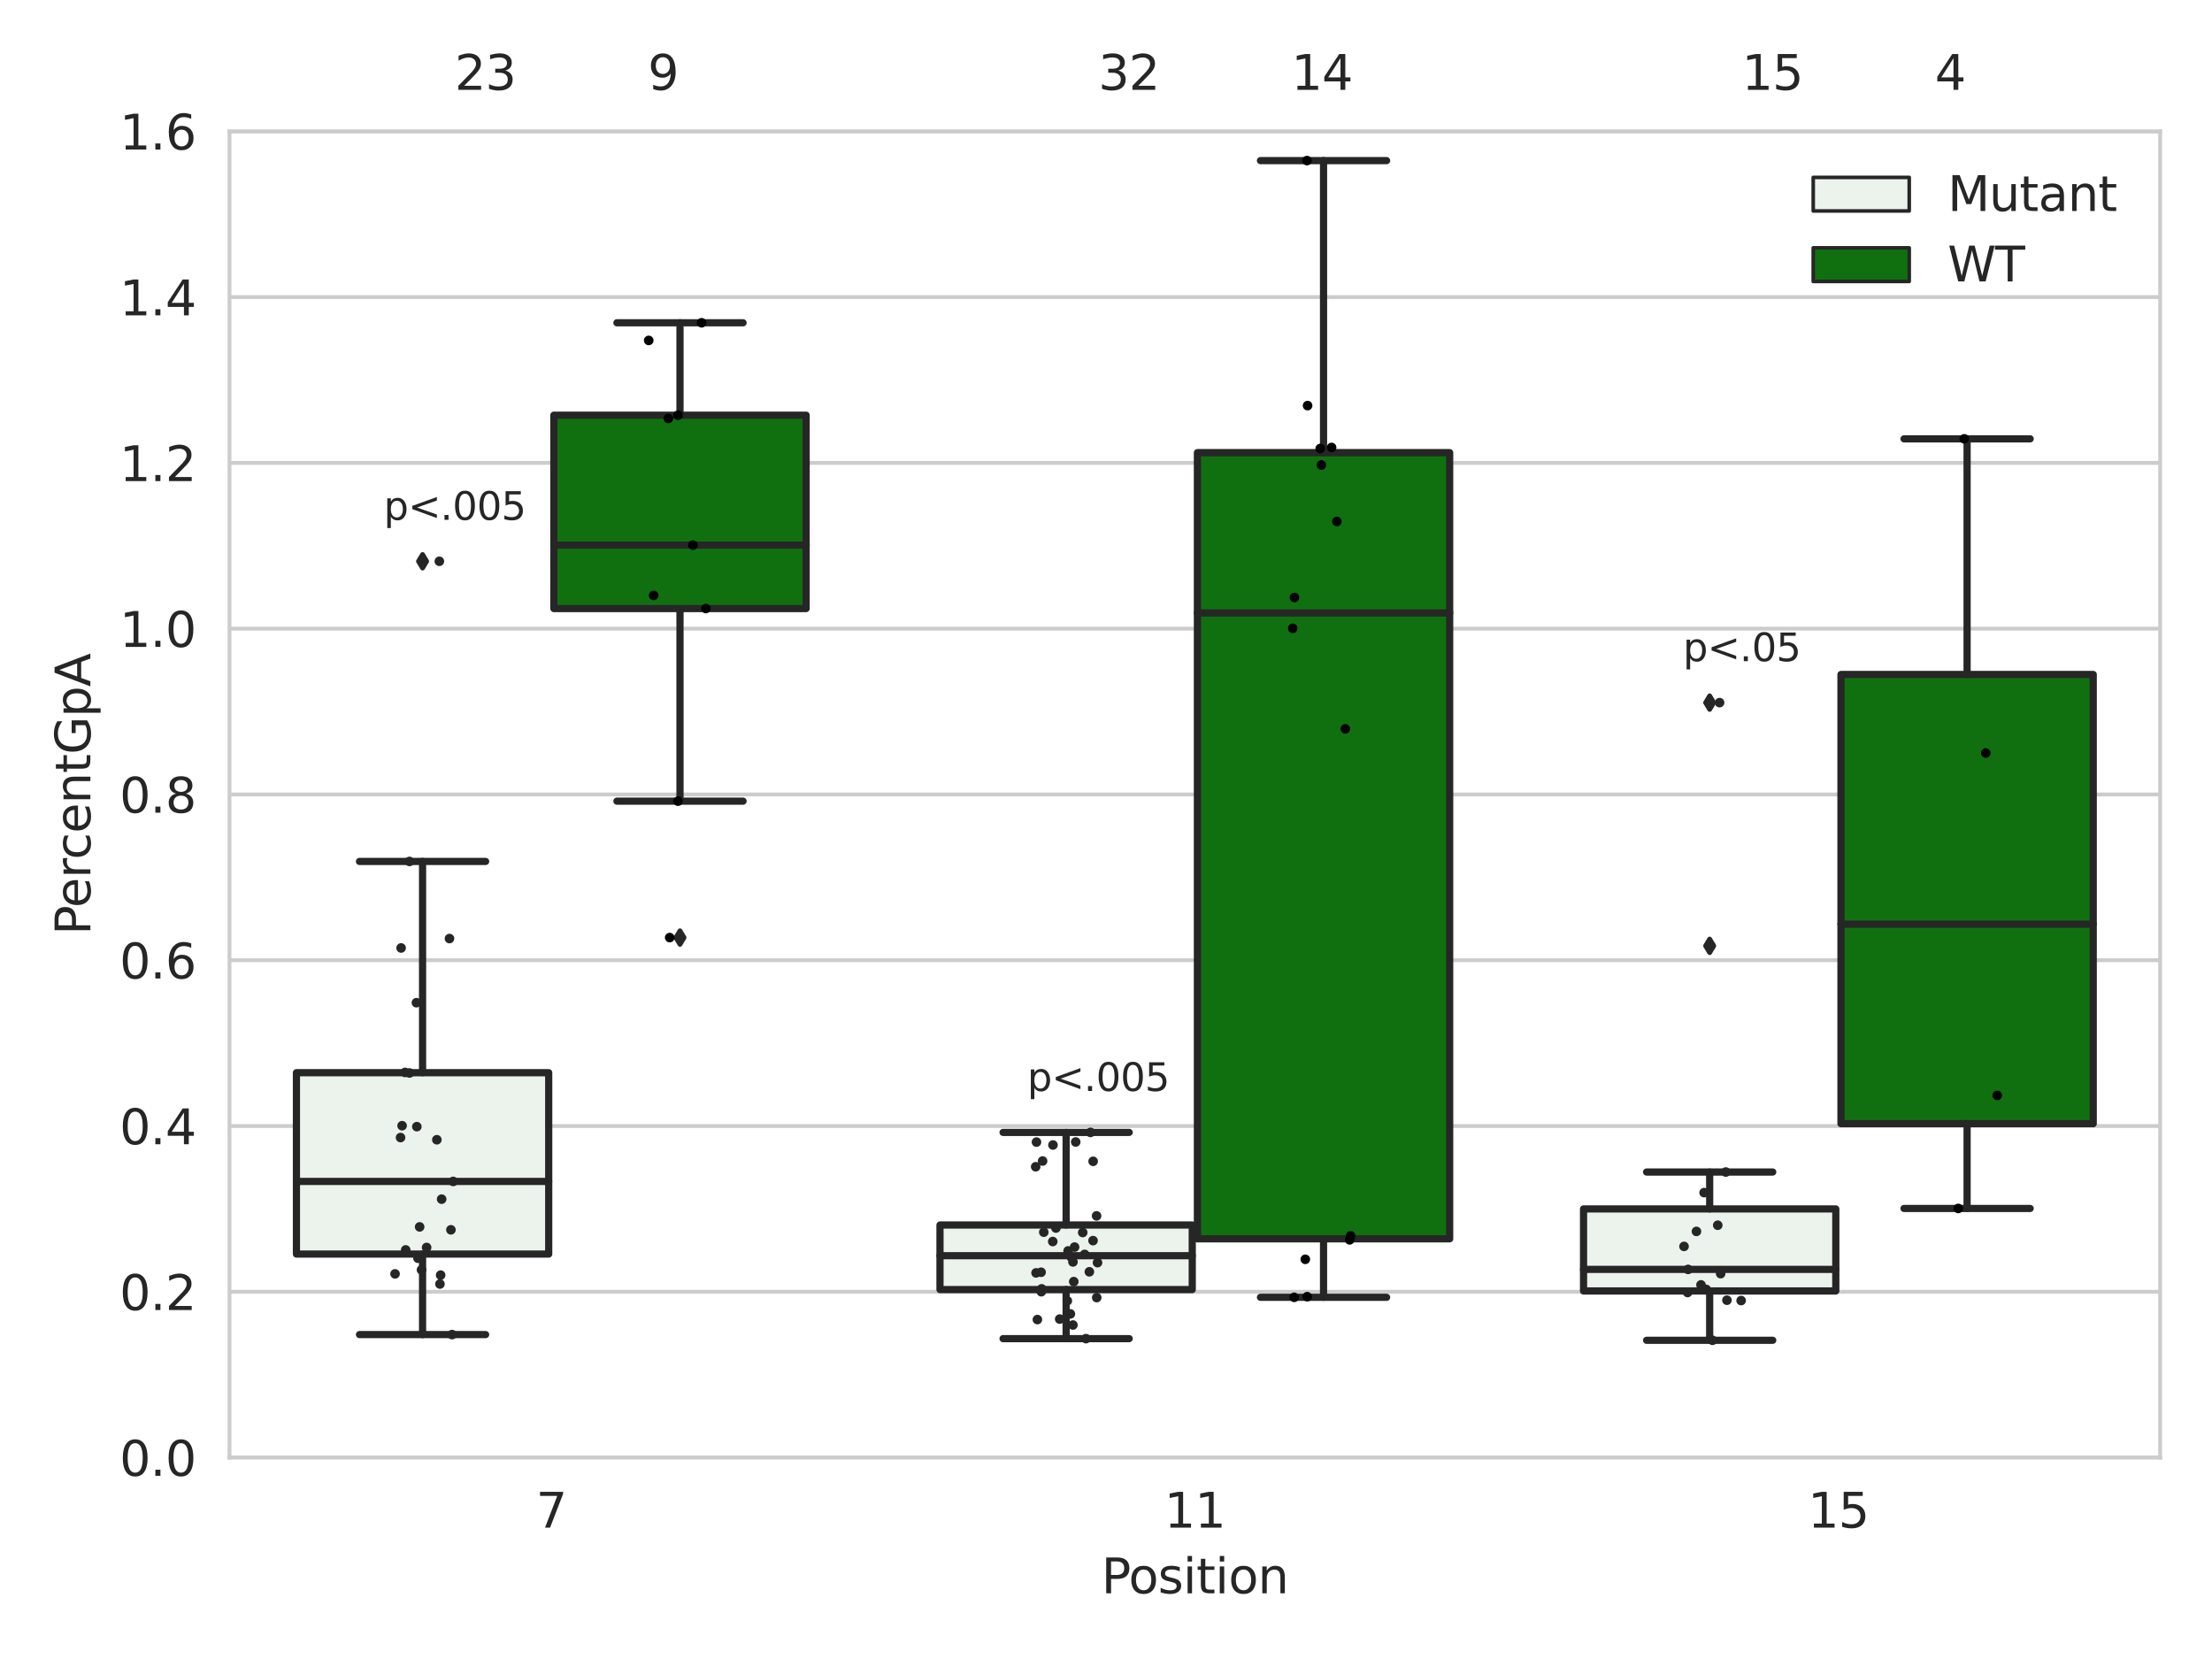 <?xml version="1.0" encoding="utf-8" standalone="no"?>
<!DOCTYPE svg PUBLIC "-//W3C//DTD SVG 1.1//EN"
  "http://www.w3.org/Graphics/SVG/1.1/DTD/svg11.dtd">
<svg xmlns:xlink="http://www.w3.org/1999/xlink" width="460.8pt" height="345.6pt" viewBox="0 0 460.8 345.6" xmlns="http://www.w3.org/2000/svg" version="1.1">
 <defs>
  <style type="text/css">*{stroke-linejoin: round; stroke-linecap: butt}</style>
 </defs>
 <g id="figure_1">
  <g id="patch_1">
   <path d="M 0 345.6 
L 460.8 345.6 
L 460.8 0 
L 0 0 
z
" style="fill: #ffffff"/>
  </g>
  <g id="axes_1">
   <g id="patch_2">
    <path d="M 47.81 303.64 
L 450 303.64 
L 450 27.354 
L 47.81 27.354 
z
" style="fill: #ffffff"/>
   </g>
   <g id="matplotlib.axis_1">
    <g id="xtick_1">
     <g id="text_1">
      <!-- 7 -->
      <g style="fill: #262626" transform="translate(111.66 318.238)scale(0.1 -0.1)">
       <defs>
        <path id="DejaVuSans-37" d="M 525 4666 
L 3525 4666 
L 3525 4397 
L 1831 0 
L 1172 0 
L 2766 4134 
L 525 4134 
L 525 4666 
z
" transform="scale(0.016)"/>
       </defs>
       <use xlink:href="#DejaVuSans-37"/>
      </g>
     </g>
    </g>
    <g id="xtick_2">
     <g id="text_2">
      <!-- 11 -->
      <g style="fill: #262626" transform="translate(242.542 318.238)scale(0.1 -0.1)">
       <defs>
        <path id="DejaVuSans-31" d="M 794 531 
L 1825 531 
L 1825 4091 
L 703 3866 
L 703 4441 
L 1819 4666 
L 2450 4666 
L 2450 531 
L 3481 531 
L 3481 0 
L 794 0 
L 794 531 
z
" transform="scale(0.016)"/>
       </defs>
       <use xlink:href="#DejaVuSans-31"/>
       <use xlink:href="#DejaVuSans-31" x="63.623"/>
      </g>
     </g>
    </g>
    <g id="xtick_3">
     <g id="text_3">
      <!-- 15 -->
      <g style="fill: #262626" transform="translate(376.606 318.238)scale(0.1 -0.1)">
       <defs>
        <path id="DejaVuSans-35" d="M 691 4666 
L 3169 4666 
L 3169 4134 
L 1269 4134 
L 1269 2991 
Q 1406 3038 1543 3061 
Q 1681 3084 1819 3084 
Q 2600 3084 3056 2656 
Q 3513 2228 3513 1497 
Q 3513 744 3044 326 
Q 2575 -91 1722 -91 
Q 1428 -91 1123 -41 
Q 819 9 494 109 
L 494 744 
Q 775 591 1075 516 
Q 1375 441 1709 441 
Q 2250 441 2565 725 
Q 2881 1009 2881 1497 
Q 2881 1984 2565 2268 
Q 2250 2553 1709 2553 
Q 1456 2553 1204 2497 
Q 953 2441 691 2322 
L 691 4666 
z
" transform="scale(0.016)"/>
       </defs>
       <use xlink:href="#DejaVuSans-31"/>
       <use xlink:href="#DejaVuSans-35" x="63.623"/>
      </g>
     </g>
    </g>
    <g id="text_4">
     <!-- Position -->
     <g style="fill: #262626" transform="translate(229.441 331.917)scale(0.1 -0.1)">
      <defs>
       <path id="DejaVuSans-50" d="M 1259 4147 
L 1259 2394 
L 2053 2394 
Q 2494 2394 2734 2622 
Q 2975 2850 2975 3272 
Q 2975 3691 2734 3919 
Q 2494 4147 2053 4147 
L 1259 4147 
z
M 628 4666 
L 2053 4666 
Q 2838 4666 3239 4311 
Q 3641 3956 3641 3272 
Q 3641 2581 3239 2228 
Q 2838 1875 2053 1875 
L 1259 1875 
L 1259 0 
L 628 0 
L 628 4666 
z
" transform="scale(0.016)"/>
       <path id="DejaVuSans-6f" d="M 1959 3097 
Q 1497 3097 1228 2736 
Q 959 2375 959 1747 
Q 959 1119 1226 758 
Q 1494 397 1959 397 
Q 2419 397 2687 759 
Q 2956 1122 2956 1747 
Q 2956 2369 2687 2733 
Q 2419 3097 1959 3097 
z
M 1959 3584 
Q 2709 3584 3137 3096 
Q 3566 2609 3566 1747 
Q 3566 888 3137 398 
Q 2709 -91 1959 -91 
Q 1206 -91 779 398 
Q 353 888 353 1747 
Q 353 2609 779 3096 
Q 1206 3584 1959 3584 
z
" transform="scale(0.016)"/>
       <path id="DejaVuSans-73" d="M 2834 3397 
L 2834 2853 
Q 2591 2978 2328 3040 
Q 2066 3103 1784 3103 
Q 1356 3103 1142 2972 
Q 928 2841 928 2578 
Q 928 2378 1081 2264 
Q 1234 2150 1697 2047 
L 1894 2003 
Q 2506 1872 2764 1633 
Q 3022 1394 3022 966 
Q 3022 478 2636 193 
Q 2250 -91 1575 -91 
Q 1294 -91 989 -36 
Q 684 19 347 128 
L 347 722 
Q 666 556 975 473 
Q 1284 391 1588 391 
Q 1994 391 2212 530 
Q 2431 669 2431 922 
Q 2431 1156 2273 1281 
Q 2116 1406 1581 1522 
L 1381 1569 
Q 847 1681 609 1914 
Q 372 2147 372 2553 
Q 372 3047 722 3315 
Q 1072 3584 1716 3584 
Q 2034 3584 2315 3537 
Q 2597 3491 2834 3397 
z
" transform="scale(0.016)"/>
       <path id="DejaVuSans-69" d="M 603 3500 
L 1178 3500 
L 1178 0 
L 603 0 
L 603 3500 
z
M 603 4863 
L 1178 4863 
L 1178 4134 
L 603 4134 
L 603 4863 
z
" transform="scale(0.016)"/>
       <path id="DejaVuSans-74" d="M 1172 4494 
L 1172 3500 
L 2356 3500 
L 2356 3053 
L 1172 3053 
L 1172 1153 
Q 1172 725 1289 603 
Q 1406 481 1766 481 
L 2356 481 
L 2356 0 
L 1766 0 
Q 1100 0 847 248 
Q 594 497 594 1153 
L 594 3053 
L 172 3053 
L 172 3500 
L 594 3500 
L 594 4494 
L 1172 4494 
z
" transform="scale(0.016)"/>
       <path id="DejaVuSans-6e" d="M 3513 2113 
L 3513 0 
L 2938 0 
L 2938 2094 
Q 2938 2591 2744 2837 
Q 2550 3084 2163 3084 
Q 1697 3084 1428 2787 
Q 1159 2491 1159 1978 
L 1159 0 
L 581 0 
L 581 3500 
L 1159 3500 
L 1159 2956 
Q 1366 3272 1645 3428 
Q 1925 3584 2291 3584 
Q 2894 3584 3203 3211 
Q 3513 2838 3513 2113 
z
" transform="scale(0.016)"/>
      </defs>
      <use xlink:href="#DejaVuSans-50"/>
      <use xlink:href="#DejaVuSans-6f" x="56.678"/>
      <use xlink:href="#DejaVuSans-73" x="117.859"/>
      <use xlink:href="#DejaVuSans-69" x="169.959"/>
      <use xlink:href="#DejaVuSans-74" x="197.742"/>
      <use xlink:href="#DejaVuSans-69" x="236.951"/>
      <use xlink:href="#DejaVuSans-6f" x="264.734"/>
      <use xlink:href="#DejaVuSans-6e" x="325.916"/>
     </g>
    </g>
   </g>
   <g id="matplotlib.axis_2">
    <g id="ytick_1">
     <g id="line2d_1">
      <path d="M 47.81 303.64 
L 450 303.64 
" clip-path="url(#p45401f8244)" style="fill: none; stroke: #cccccc; stroke-width: 0.8; stroke-linecap: round"/>
     </g>
     <g id="text_5">
      <!-- 0.0 -->
      <g style="fill: #262626" transform="translate(24.907 307.439)scale(0.1 -0.1)">
       <defs>
        <path id="DejaVuSans-30" d="M 2034 4250 
Q 1547 4250 1301 3770 
Q 1056 3291 1056 2328 
Q 1056 1369 1301 889 
Q 1547 409 2034 409 
Q 2525 409 2770 889 
Q 3016 1369 3016 2328 
Q 3016 3291 2770 3770 
Q 2525 4250 2034 4250 
z
M 2034 4750 
Q 2819 4750 3233 4129 
Q 3647 3509 3647 2328 
Q 3647 1150 3233 529 
Q 2819 -91 2034 -91 
Q 1250 -91 836 529 
Q 422 1150 422 2328 
Q 422 3509 836 4129 
Q 1250 4750 2034 4750 
z
" transform="scale(0.016)"/>
        <path id="DejaVuSans-2e" d="M 684 794 
L 1344 794 
L 1344 0 
L 684 0 
L 684 794 
z
" transform="scale(0.016)"/>
       </defs>
       <use xlink:href="#DejaVuSans-30"/>
       <use xlink:href="#DejaVuSans-2e" x="63.623"/>
       <use xlink:href="#DejaVuSans-30" x="95.41"/>
      </g>
     </g>
    </g>
    <g id="ytick_2">
     <g id="line2d_2">
      <path d="M 47.81 269.104 
L 450 269.104 
" clip-path="url(#p45401f8244)" style="fill: none; stroke: #cccccc; stroke-width: 0.8; stroke-linecap: round"/>
     </g>
     <g id="text_6">
      <!-- 0.2 -->
      <g style="fill: #262626" transform="translate(24.907 272.903)scale(0.1 -0.1)">
       <defs>
        <path id="DejaVuSans-32" d="M 1228 531 
L 3431 531 
L 3431 0 
L 469 0 
L 469 531 
Q 828 903 1448 1529 
Q 2069 2156 2228 2338 
Q 2531 2678 2651 2914 
Q 2772 3150 2772 3378 
Q 2772 3750 2511 3984 
Q 2250 4219 1831 4219 
Q 1534 4219 1204 4116 
Q 875 4013 500 3803 
L 500 4441 
Q 881 4594 1212 4672 
Q 1544 4750 1819 4750 
Q 2544 4750 2975 4387 
Q 3406 4025 3406 3419 
Q 3406 3131 3298 2873 
Q 3191 2616 2906 2266 
Q 2828 2175 2409 1742 
Q 1991 1309 1228 531 
z
" transform="scale(0.016)"/>
       </defs>
       <use xlink:href="#DejaVuSans-30"/>
       <use xlink:href="#DejaVuSans-2e" x="63.623"/>
       <use xlink:href="#DejaVuSans-32" x="95.41"/>
      </g>
     </g>
    </g>
    <g id="ytick_3">
     <g id="line2d_3">
      <path d="M 47.81 234.568 
L 450 234.568 
" clip-path="url(#p45401f8244)" style="fill: none; stroke: #cccccc; stroke-width: 0.8; stroke-linecap: round"/>
     </g>
     <g id="text_7">
      <!-- 0.4 -->
      <g style="fill: #262626" transform="translate(24.907 238.368)scale(0.1 -0.1)">
       <defs>
        <path id="DejaVuSans-34" d="M 2419 4116 
L 825 1625 
L 2419 1625 
L 2419 4116 
z
M 2253 4666 
L 3047 4666 
L 3047 1625 
L 3713 1625 
L 3713 1100 
L 3047 1100 
L 3047 0 
L 2419 0 
L 2419 1100 
L 313 1100 
L 313 1709 
L 2253 4666 
z
" transform="scale(0.016)"/>
       </defs>
       <use xlink:href="#DejaVuSans-30"/>
       <use xlink:href="#DejaVuSans-2e" x="63.623"/>
       <use xlink:href="#DejaVuSans-34" x="95.41"/>
      </g>
     </g>
    </g>
    <g id="ytick_4">
     <g id="line2d_4">
      <path d="M 47.81 200.033 
L 450 200.033 
" clip-path="url(#p45401f8244)" style="fill: none; stroke: #cccccc; stroke-width: 0.8; stroke-linecap: round"/>
     </g>
     <g id="text_8">
      <!-- 0.6 -->
      <g style="fill: #262626" transform="translate(24.907 203.832)scale(0.1 -0.1)">
       <defs>
        <path id="DejaVuSans-36" d="M 2113 2584 
Q 1688 2584 1439 2293 
Q 1191 2003 1191 1497 
Q 1191 994 1439 701 
Q 1688 409 2113 409 
Q 2538 409 2786 701 
Q 3034 994 3034 1497 
Q 3034 2003 2786 2293 
Q 2538 2584 2113 2584 
z
M 3366 4563 
L 3366 3988 
Q 3128 4100 2886 4159 
Q 2644 4219 2406 4219 
Q 1781 4219 1451 3797 
Q 1122 3375 1075 2522 
Q 1259 2794 1537 2939 
Q 1816 3084 2150 3084 
Q 2853 3084 3261 2657 
Q 3669 2231 3669 1497 
Q 3669 778 3244 343 
Q 2819 -91 2113 -91 
Q 1303 -91 875 529 
Q 447 1150 447 2328 
Q 447 3434 972 4092 
Q 1497 4750 2381 4750 
Q 2619 4750 2861 4703 
Q 3103 4656 3366 4563 
z
" transform="scale(0.016)"/>
       </defs>
       <use xlink:href="#DejaVuSans-30"/>
       <use xlink:href="#DejaVuSans-2e" x="63.623"/>
       <use xlink:href="#DejaVuSans-36" x="95.41"/>
      </g>
     </g>
    </g>
    <g id="ytick_5">
     <g id="line2d_5">
      <path d="M 47.81 165.497 
L 450 165.497 
" clip-path="url(#p45401f8244)" style="fill: none; stroke: #cccccc; stroke-width: 0.8; stroke-linecap: round"/>
     </g>
     <g id="text_9">
      <!-- 0.8 -->
      <g style="fill: #262626" transform="translate(24.907 169.296)scale(0.1 -0.1)">
       <defs>
        <path id="DejaVuSans-38" d="M 2034 2216 
Q 1584 2216 1326 1975 
Q 1069 1734 1069 1313 
Q 1069 891 1326 650 
Q 1584 409 2034 409 
Q 2484 409 2743 651 
Q 3003 894 3003 1313 
Q 3003 1734 2745 1975 
Q 2488 2216 2034 2216 
z
M 1403 2484 
Q 997 2584 770 2862 
Q 544 3141 544 3541 
Q 544 4100 942 4425 
Q 1341 4750 2034 4750 
Q 2731 4750 3128 4425 
Q 3525 4100 3525 3541 
Q 3525 3141 3298 2862 
Q 3072 2584 2669 2484 
Q 3125 2378 3379 2068 
Q 3634 1759 3634 1313 
Q 3634 634 3220 271 
Q 2806 -91 2034 -91 
Q 1263 -91 848 271 
Q 434 634 434 1313 
Q 434 1759 690 2068 
Q 947 2378 1403 2484 
z
M 1172 3481 
Q 1172 3119 1398 2916 
Q 1625 2713 2034 2713 
Q 2441 2713 2670 2916 
Q 2900 3119 2900 3481 
Q 2900 3844 2670 4047 
Q 2441 4250 2034 4250 
Q 1625 4250 1398 4047 
Q 1172 3844 1172 3481 
z
" transform="scale(0.016)"/>
       </defs>
       <use xlink:href="#DejaVuSans-30"/>
       <use xlink:href="#DejaVuSans-2e" x="63.623"/>
       <use xlink:href="#DejaVuSans-38" x="95.41"/>
      </g>
     </g>
    </g>
    <g id="ytick_6">
     <g id="line2d_6">
      <path d="M 47.81 130.961 
L 450 130.961 
" clip-path="url(#p45401f8244)" style="fill: none; stroke: #cccccc; stroke-width: 0.8; stroke-linecap: round"/>
     </g>
     <g id="text_10">
      <!-- 1.0 -->
      <g style="fill: #262626" transform="translate(24.907 134.76)scale(0.1 -0.1)">
       <use xlink:href="#DejaVuSans-31"/>
       <use xlink:href="#DejaVuSans-2e" x="63.623"/>
       <use xlink:href="#DejaVuSans-30" x="95.41"/>
      </g>
     </g>
    </g>
    <g id="ytick_7">
     <g id="line2d_7">
      <path d="M 47.81 96.425 
L 450 96.425 
" clip-path="url(#p45401f8244)" style="fill: none; stroke: #cccccc; stroke-width: 0.8; stroke-linecap: round"/>
     </g>
     <g id="text_11">
      <!-- 1.2 -->
      <g style="fill: #262626" transform="translate(24.907 100.225)scale(0.1 -0.1)">
       <use xlink:href="#DejaVuSans-31"/>
       <use xlink:href="#DejaVuSans-2e" x="63.623"/>
       <use xlink:href="#DejaVuSans-32" x="95.41"/>
      </g>
     </g>
    </g>
    <g id="ytick_8">
     <g id="line2d_8">
      <path d="M 47.81 61.89 
L 450 61.89 
" clip-path="url(#p45401f8244)" style="fill: none; stroke: #cccccc; stroke-width: 0.8; stroke-linecap: round"/>
     </g>
     <g id="text_12">
      <!-- 1.4 -->
      <g style="fill: #262626" transform="translate(24.907 65.689)scale(0.1 -0.1)">
       <use xlink:href="#DejaVuSans-31"/>
       <use xlink:href="#DejaVuSans-2e" x="63.623"/>
       <use xlink:href="#DejaVuSans-34" x="95.41"/>
      </g>
     </g>
    </g>
    <g id="ytick_9">
     <g id="line2d_9">
      <path d="M 47.81 27.354 
L 450 27.354 
" clip-path="url(#p45401f8244)" style="fill: none; stroke: #cccccc; stroke-width: 0.8; stroke-linecap: round"/>
     </g>
     <g id="text_13">
      <!-- 1.6 -->
      <g style="fill: #262626" transform="translate(24.907 31.153)scale(0.1 -0.1)">
       <use xlink:href="#DejaVuSans-31"/>
       <use xlink:href="#DejaVuSans-2e" x="63.623"/>
       <use xlink:href="#DejaVuSans-36" x="95.41"/>
      </g>
     </g>
    </g>
    <g id="text_14">
     <!-- PercentGpA -->
     <g style="fill: #262626" transform="translate(18.827 194.774)rotate(-90)scale(0.1 -0.1)">
      <defs>
       <path id="DejaVuSans-65" d="M 3597 1894 
L 3597 1613 
L 953 1613 
Q 991 1019 1311 708 
Q 1631 397 2203 397 
Q 2534 397 2845 478 
Q 3156 559 3463 722 
L 3463 178 
Q 3153 47 2828 -22 
Q 2503 -91 2169 -91 
Q 1331 -91 842 396 
Q 353 884 353 1716 
Q 353 2575 817 3079 
Q 1281 3584 2069 3584 
Q 2775 3584 3186 3129 
Q 3597 2675 3597 1894 
z
M 3022 2063 
Q 3016 2534 2758 2815 
Q 2500 3097 2075 3097 
Q 1594 3097 1305 2825 
Q 1016 2553 972 2059 
L 3022 2063 
z
" transform="scale(0.016)"/>
       <path id="DejaVuSans-72" d="M 2631 2963 
Q 2534 3019 2420 3045 
Q 2306 3072 2169 3072 
Q 1681 3072 1420 2755 
Q 1159 2438 1159 1844 
L 1159 0 
L 581 0 
L 581 3500 
L 1159 3500 
L 1159 2956 
Q 1341 3275 1631 3429 
Q 1922 3584 2338 3584 
Q 2397 3584 2469 3576 
Q 2541 3569 2628 3553 
L 2631 2963 
z
" transform="scale(0.016)"/>
       <path id="DejaVuSans-63" d="M 3122 3366 
L 3122 2828 
Q 2878 2963 2633 3030 
Q 2388 3097 2138 3097 
Q 1578 3097 1268 2742 
Q 959 2388 959 1747 
Q 959 1106 1268 751 
Q 1578 397 2138 397 
Q 2388 397 2633 464 
Q 2878 531 3122 666 
L 3122 134 
Q 2881 22 2623 -34 
Q 2366 -91 2075 -91 
Q 1284 -91 818 406 
Q 353 903 353 1747 
Q 353 2603 823 3093 
Q 1294 3584 2113 3584 
Q 2378 3584 2631 3529 
Q 2884 3475 3122 3366 
z
" transform="scale(0.016)"/>
       <path id="DejaVuSans-47" d="M 3809 666 
L 3809 1919 
L 2778 1919 
L 2778 2438 
L 4434 2438 
L 4434 434 
Q 4069 175 3628 42 
Q 3188 -91 2688 -91 
Q 1594 -91 976 548 
Q 359 1188 359 2328 
Q 359 3472 976 4111 
Q 1594 4750 2688 4750 
Q 3144 4750 3555 4637 
Q 3966 4525 4313 4306 
L 4313 3634 
Q 3963 3931 3569 4081 
Q 3175 4231 2741 4231 
Q 1884 4231 1454 3753 
Q 1025 3275 1025 2328 
Q 1025 1384 1454 906 
Q 1884 428 2741 428 
Q 3075 428 3337 486 
Q 3600 544 3809 666 
z
" transform="scale(0.016)"/>
       <path id="DejaVuSans-70" d="M 1159 525 
L 1159 -1331 
L 581 -1331 
L 581 3500 
L 1159 3500 
L 1159 2969 
Q 1341 3281 1617 3432 
Q 1894 3584 2278 3584 
Q 2916 3584 3314 3078 
Q 3713 2572 3713 1747 
Q 3713 922 3314 415 
Q 2916 -91 2278 -91 
Q 1894 -91 1617 61 
Q 1341 213 1159 525 
z
M 3116 1747 
Q 3116 2381 2855 2742 
Q 2594 3103 2138 3103 
Q 1681 3103 1420 2742 
Q 1159 2381 1159 1747 
Q 1159 1113 1420 752 
Q 1681 391 2138 391 
Q 2594 391 2855 752 
Q 3116 1113 3116 1747 
z
" transform="scale(0.016)"/>
       <path id="DejaVuSans-41" d="M 2188 4044 
L 1331 1722 
L 3047 1722 
L 2188 4044 
z
M 1831 4666 
L 2547 4666 
L 4325 0 
L 3669 0 
L 3244 1197 
L 1141 1197 
L 716 0 
L 50 0 
L 1831 4666 
z
" transform="scale(0.016)"/>
      </defs>
      <use xlink:href="#DejaVuSans-50"/>
      <use xlink:href="#DejaVuSans-65" x="56.678"/>
      <use xlink:href="#DejaVuSans-72" x="118.201"/>
      <use xlink:href="#DejaVuSans-63" x="157.064"/>
      <use xlink:href="#DejaVuSans-65" x="212.045"/>
      <use xlink:href="#DejaVuSans-6e" x="273.568"/>
      <use xlink:href="#DejaVuSans-74" x="336.947"/>
      <use xlink:href="#DejaVuSans-47" x="376.156"/>
      <use xlink:href="#DejaVuSans-70" x="453.646"/>
      <use xlink:href="#DejaVuSans-41" x="517.123"/>
     </g>
    </g>
   </g>
   <g id="patch_3">
    <path d="M 61.753 261.244 
L 114.305 261.244 
L 114.305 223.463 
L 61.753 223.463 
L 61.753 261.244 
z
" clip-path="url(#p45401f8244)" style="fill: #ecf2ec; stroke: #262626; stroke-width: 1.5; stroke-linejoin: miter"/>
   </g>
   <g id="patch_4">
    <path d="M 115.378 126.771 
L 167.931 126.771 
L 167.931 86.495 
L 115.378 86.495 
L 115.378 126.771 
z
" clip-path="url(#p45401f8244)" style="fill: #107010; stroke: #262626; stroke-width: 1.5; stroke-linejoin: miter"/>
   </g>
   <g id="patch_5">
    <path d="M 195.816 268.64 
L 248.369 268.64 
L 248.369 255.191 
L 195.816 255.191 
L 195.816 268.64 
z
" clip-path="url(#p45401f8244)" style="fill: #ecf2ec; stroke: #262626; stroke-width: 1.5; stroke-linejoin: miter"/>
   </g>
   <g id="patch_6">
    <path d="M 249.441 258.074 
L 301.994 258.074 
L 301.994 94.292 
L 249.441 94.292 
L 249.441 258.074 
z
" clip-path="url(#p45401f8244)" style="fill: #107010; stroke: #262626; stroke-width: 1.5; stroke-linejoin: miter"/>
   </g>
   <g id="patch_7">
    <path d="M 329.879 268.929 
L 382.432 268.929 
L 382.432 251.841 
L 329.879 251.841 
L 329.879 268.929 
z
" clip-path="url(#p45401f8244)" style="fill: #ecf2ec; stroke: #262626; stroke-width: 1.5; stroke-linejoin: miter"/>
   </g>
   <g id="patch_8">
    <path d="M 383.505 234.078 
L 436.057 234.078 
L 436.057 140.505 
L 383.505 140.505 
L 383.505 234.078 
z
" clip-path="url(#p45401f8244)" style="fill: #107010; stroke: #262626; stroke-width: 1.5; stroke-linejoin: miter"/>
   </g>
   <g id="patch_9">
    <path d="M 114.842 303.64 
L 114.842 303.64 
L 114.842 303.64 
L 114.842 303.64 
z
" clip-path="url(#p45401f8244)" style="fill: #ecf2ec; stroke: #262626; stroke-width: 0.75; stroke-linejoin: miter"/>
   </g>
   <g id="patch_10">
    <path d="M 114.842 303.64 
L 114.842 303.64 
L 114.842 303.64 
L 114.842 303.64 
z
" clip-path="url(#p45401f8244)" style="fill: #107010; stroke: #262626; stroke-width: 0.75; stroke-linejoin: miter"/>
   </g>
   <g id="PathCollection_1"/>
   <g id="PathCollection_2"/>
   <g id="line2d_10">
    <path d="M 88.029 261.244 
L 88.029 278.019 
" clip-path="url(#p45401f8244)" style="fill: none; stroke: #262626; stroke-width: 1.5; stroke-linecap: round"/>
   </g>
   <g id="line2d_11">
    <path d="M 88.029 223.463 
L 88.029 179.454 
" clip-path="url(#p45401f8244)" style="fill: none; stroke: #262626; stroke-width: 1.5; stroke-linecap: round"/>
   </g>
   <g id="line2d_12">
    <path d="M 74.891 278.019 
L 101.167 278.019 
" clip-path="url(#p45401f8244)" style="fill: none; stroke: #262626; stroke-width: 1.5; stroke-linecap: round"/>
   </g>
   <g id="line2d_13">
    <path d="M 74.891 179.454 
L 101.167 179.454 
" clip-path="url(#p45401f8244)" style="fill: none; stroke: #262626; stroke-width: 1.5; stroke-linecap: round"/>
   </g>
   <g id="line2d_14">
    <defs>
     <path id="md9be7ff794" d="M -0 1.414 
L 0.849 0 
L 0 -1.414 
L -0.849 -0 
z
" style="stroke: #262626; stroke-linejoin: miter"/>
    </defs>
    <g clip-path="url(#p45401f8244)">
     <use xlink:href="#md9be7ff794" x="88.029" y="116.926" style="fill: #262626; stroke: #262626; stroke-linejoin: miter"/>
    </g>
   </g>
   <g id="line2d_15">
    <path d="M 141.654 126.771 
L 141.654 166.895 
" clip-path="url(#p45401f8244)" style="fill: none; stroke: #262626; stroke-width: 1.5; stroke-linecap: round"/>
   </g>
   <g id="line2d_16">
    <path d="M 141.654 86.495 
L 141.654 67.24 
" clip-path="url(#p45401f8244)" style="fill: none; stroke: #262626; stroke-width: 1.5; stroke-linecap: round"/>
   </g>
   <g id="line2d_17">
    <path d="M 128.516 166.895 
L 154.793 166.895 
" clip-path="url(#p45401f8244)" style="fill: none; stroke: #262626; stroke-width: 1.5; stroke-linecap: round"/>
   </g>
   <g id="line2d_18">
    <path d="M 128.516 67.24 
L 154.793 67.24 
" clip-path="url(#p45401f8244)" style="fill: none; stroke: #262626; stroke-width: 1.5; stroke-linecap: round"/>
   </g>
   <g id="line2d_19">
    <g clip-path="url(#p45401f8244)">
     <use xlink:href="#md9be7ff794" x="141.654" y="195.316" style="fill: #262626; stroke: #262626; stroke-linejoin: miter"/>
    </g>
   </g>
   <g id="line2d_20">
    <path d="M 222.092 268.64 
L 222.092 278.864 
" clip-path="url(#p45401f8244)" style="fill: none; stroke: #262626; stroke-width: 1.5; stroke-linecap: round"/>
   </g>
   <g id="line2d_21">
    <path d="M 222.092 255.191 
L 222.092 235.901 
" clip-path="url(#p45401f8244)" style="fill: none; stroke: #262626; stroke-width: 1.5; stroke-linecap: round"/>
   </g>
   <g id="line2d_22">
    <path d="M 208.954 278.864 
L 235.231 278.864 
" clip-path="url(#p45401f8244)" style="fill: none; stroke: #262626; stroke-width: 1.5; stroke-linecap: round"/>
   </g>
   <g id="line2d_23">
    <path d="M 208.954 235.901 
L 235.231 235.901 
" clip-path="url(#p45401f8244)" style="fill: none; stroke: #262626; stroke-width: 1.5; stroke-linecap: round"/>
   </g>
   <g id="line2d_24"/>
   <g id="line2d_25">
    <path d="M 275.718 258.074 
L 275.718 270.254 
" clip-path="url(#p45401f8244)" style="fill: none; stroke: #262626; stroke-width: 1.5; stroke-linecap: round"/>
   </g>
   <g id="line2d_26">
    <path d="M 275.718 94.292 
L 275.718 33.455 
" clip-path="url(#p45401f8244)" style="fill: none; stroke: #262626; stroke-width: 1.5; stroke-linecap: round"/>
   </g>
   <g id="line2d_27">
    <path d="M 262.579 270.254 
L 288.856 270.254 
" clip-path="url(#p45401f8244)" style="fill: none; stroke: #262626; stroke-width: 1.5; stroke-linecap: round"/>
   </g>
   <g id="line2d_28">
    <path d="M 262.579 33.455 
L 288.856 33.455 
" clip-path="url(#p45401f8244)" style="fill: none; stroke: #262626; stroke-width: 1.5; stroke-linecap: round"/>
   </g>
   <g id="line2d_29"/>
   <g id="line2d_30">
    <path d="M 356.156 268.929 
L 356.156 279.208 
" clip-path="url(#p45401f8244)" style="fill: none; stroke: #262626; stroke-width: 1.5; stroke-linecap: round"/>
   </g>
   <g id="line2d_31">
    <path d="M 356.156 251.841 
L 356.156 244.156 
" clip-path="url(#p45401f8244)" style="fill: none; stroke: #262626; stroke-width: 1.5; stroke-linecap: round"/>
   </g>
   <g id="line2d_32">
    <path d="M 343.017 279.208 
L 369.294 279.208 
" clip-path="url(#p45401f8244)" style="fill: none; stroke: #262626; stroke-width: 1.5; stroke-linecap: round"/>
   </g>
   <g id="line2d_33">
    <path d="M 343.017 244.156 
L 369.294 244.156 
" clip-path="url(#p45401f8244)" style="fill: none; stroke: #262626; stroke-width: 1.5; stroke-linecap: round"/>
   </g>
   <g id="line2d_34">
    <g clip-path="url(#p45401f8244)">
     <use xlink:href="#md9be7ff794" x="356.156" y="197.038" style="fill: #262626; stroke: #262626; stroke-linejoin: miter"/>
     <use xlink:href="#md9be7ff794" x="356.156" y="146.371" style="fill: #262626; stroke: #262626; stroke-linejoin: miter"/>
    </g>
   </g>
   <g id="line2d_35">
    <path d="M 409.781 234.078 
L 409.781 251.744 
" clip-path="url(#p45401f8244)" style="fill: none; stroke: #262626; stroke-width: 1.5; stroke-linecap: round"/>
   </g>
   <g id="line2d_36">
    <path d="M 409.781 140.505 
L 409.781 91.42 
" clip-path="url(#p45401f8244)" style="fill: none; stroke: #262626; stroke-width: 1.5; stroke-linecap: round"/>
   </g>
   <g id="line2d_37">
    <path d="M 396.643 251.744 
L 422.919 251.744 
" clip-path="url(#p45401f8244)" style="fill: none; stroke: #262626; stroke-width: 1.5; stroke-linecap: round"/>
   </g>
   <g id="line2d_38">
    <path d="M 396.643 91.42 
L 422.919 91.42 
" clip-path="url(#p45401f8244)" style="fill: none; stroke: #262626; stroke-width: 1.5; stroke-linecap: round"/>
   </g>
   <g id="line2d_39"/>
   <g id="line2d_40">
    <path d="M 61.753 246.113 
L 114.305 246.113 
" clip-path="url(#p45401f8244)" style="fill: none; stroke: #262626; stroke-width: 1.5; stroke-linecap: round"/>
   </g>
   <g id="line2d_41">
    <path d="M 115.378 113.559 
L 167.931 113.559 
" clip-path="url(#p45401f8244)" style="fill: none; stroke: #262626; stroke-width: 1.5; stroke-linecap: round"/>
   </g>
   <g id="line2d_42">
    <path d="M 195.816 261.589 
L 248.369 261.589 
" clip-path="url(#p45401f8244)" style="fill: none; stroke: #262626; stroke-width: 1.5; stroke-linecap: round"/>
   </g>
   <g id="line2d_43">
    <path d="M 249.441 127.683 
L 301.994 127.683 
" clip-path="url(#p45401f8244)" style="fill: none; stroke: #262626; stroke-width: 1.5; stroke-linecap: round"/>
   </g>
   <g id="line2d_44">
    <path d="M 329.879 264.441 
L 382.432 264.441 
" clip-path="url(#p45401f8244)" style="fill: none; stroke: #262626; stroke-width: 1.5; stroke-linecap: round"/>
   </g>
   <g id="line2d_45">
    <path d="M 383.505 192.528 
L 436.057 192.528 
" clip-path="url(#p45401f8244)" style="fill: none; stroke: #262626; stroke-width: 1.5; stroke-linecap: round"/>
   </g>
   <g id="patch_11">
    <path d="M 47.81 303.64 
L 47.81 27.354 
" style="fill: none; stroke: #cccccc; stroke-width: 0.8; stroke-linejoin: miter; stroke-linecap: square"/>
   </g>
   <g id="patch_12">
    <path d="M 450 303.64 
L 450 27.354 
" style="fill: none; stroke: #cccccc; stroke-width: 0.8; stroke-linejoin: miter; stroke-linecap: square"/>
   </g>
   <g id="patch_13">
    <path d="M 47.81 303.64 
L 450 303.64 
" style="fill: none; stroke: #cccccc; stroke-width: 0.8; stroke-linejoin: miter; stroke-linecap: square"/>
   </g>
   <g id="patch_14">
    <path d="M 47.81 27.354 
L 450 27.354 
" style="fill: none; stroke: #cccccc; stroke-width: 0.8; stroke-linejoin: miter; stroke-linecap: square"/>
   </g>
   <g id="PathCollection_3">
    <defs>
     <path id="C0_0_fa263fd47c" d="M 0 1 
C 0.265 1 0.52 0.895 0.707 0.707 
C 0.895 0.52 1 0.265 1 -0 
C 1 -0.265 0.895 -0.52 0.707 -0.707 
C 0.52 -0.895 0.265 -1 0 -1 
C -0.265 -1 -0.52 -0.895 -0.707 -0.707 
C -0.895 -0.52 -1 -0.265 -1 0 
C -1 0.265 -0.895 0.52 -0.707 0.707 
C -0.52 0.895 -0.265 1 0 1 
z
"/>
    </defs>
    <g clip-path="url(#p45401f8244)">
     <use xlink:href="#C0_0_fa263fd47c" x="91.65" y="267.484" style="fill: #262626"/>
    </g>
    <g clip-path="url(#p45401f8244)">
     <use xlink:href="#C0_0_fa263fd47c" x="84.386" y="223.406" style="fill: #262626"/>
    </g>
    <g clip-path="url(#p45401f8244)">
     <use xlink:href="#C0_0_fa263fd47c" x="83.764" y="234.504" style="fill: #262626"/>
    </g>
    <g clip-path="url(#p45401f8244)">
     <use xlink:href="#C0_0_fa263fd47c" x="83.558" y="197.478" style="fill: #262626"/>
    </g>
    <g clip-path="url(#p45401f8244)">
     <use xlink:href="#C0_0_fa263fd47c" x="93.634" y="195.516" style="fill: #262626"/>
    </g>
    <g clip-path="url(#p45401f8244)">
     <use xlink:href="#C0_0_fa263fd47c" x="87.419" y="255.585" style="fill: #262626"/>
    </g>
    <g clip-path="url(#p45401f8244)">
     <use xlink:href="#C0_0_fa263fd47c" x="92.002" y="249.806" style="fill: #262626"/>
    </g>
    <g clip-path="url(#p45401f8244)">
     <use xlink:href="#C0_0_fa263fd47c" x="93.935" y="256.193" style="fill: #262626"/>
    </g>
    <g clip-path="url(#p45401f8244)">
     <use xlink:href="#C0_0_fa263fd47c" x="86.747" y="208.878" style="fill: #262626"/>
    </g>
    <g clip-path="url(#p45401f8244)">
     <use xlink:href="#C0_0_fa263fd47c" x="87.073" y="262.108" style="fill: #262626"/>
    </g>
    <g clip-path="url(#p45401f8244)">
     <use xlink:href="#C0_0_fa263fd47c" x="88.873" y="259.87" style="fill: #262626"/>
    </g>
    <g clip-path="url(#p45401f8244)">
     <use xlink:href="#C0_0_fa263fd47c" x="91.792" y="265.632" style="fill: #262626"/>
    </g>
    <g clip-path="url(#p45401f8244)">
     <use xlink:href="#C0_0_fa263fd47c" x="82.298" y="265.371" style="fill: #262626"/>
    </g>
    <g clip-path="url(#p45401f8244)">
     <use xlink:href="#C0_0_fa263fd47c" x="85.304" y="179.454" style="fill: #262626"/>
    </g>
    <g clip-path="url(#p45401f8244)">
     <use xlink:href="#C0_0_fa263fd47c" x="91.002" y="237.431" style="fill: #262626"/>
    </g>
    <g clip-path="url(#p45401f8244)">
     <use xlink:href="#C0_0_fa263fd47c" x="86.834" y="234.701" style="fill: #262626"/>
    </g>
    <g clip-path="url(#p45401f8244)">
     <use xlink:href="#C0_0_fa263fd47c" x="84.513" y="260.38" style="fill: #262626"/>
    </g>
    <g clip-path="url(#p45401f8244)">
     <use xlink:href="#C0_0_fa263fd47c" x="85.308" y="223.521" style="fill: #262626"/>
    </g>
    <g clip-path="url(#p45401f8244)">
     <use xlink:href="#C0_0_fa263fd47c" x="83.442" y="236.976" style="fill: #262626"/>
    </g>
    <g clip-path="url(#p45401f8244)">
     <use xlink:href="#C0_0_fa263fd47c" x="94.404" y="246.113" style="fill: #262626"/>
    </g>
    <g clip-path="url(#p45401f8244)">
     <use xlink:href="#C0_0_fa263fd47c" x="91.525" y="116.926" style="fill: #262626"/>
    </g>
    <g clip-path="url(#p45401f8244)">
     <use xlink:href="#C0_0_fa263fd47c" x="94.174" y="278.019" style="fill: #262626"/>
    </g>
    <g clip-path="url(#p45401f8244)">
     <use xlink:href="#C0_0_fa263fd47c" x="87.808" y="264.532" style="fill: #262626"/>
    </g>
   </g>
   <g id="PathCollection_4">
    <defs>
     <path id="C1_0_fff0fc1d78" d="M 0 1 
C 0.265 1 0.52 0.895 0.707 0.707 
C 0.895 0.52 1 0.265 1 -0 
C 1 -0.265 0.895 -0.52 0.707 -0.707 
C 0.52 -0.895 0.265 -1 0 -1 
C -0.265 -1 -0.52 -0.895 -0.707 -0.707 
C -0.895 -0.52 -1 -0.265 -1 0 
C -1 0.265 -0.895 0.52 -0.707 0.707 
C -0.52 0.895 -0.265 1 0 1 
z
"/>
    </defs>
    <g clip-path="url(#p45401f8244)">
     <use xlink:href="#C1_0_fff0fc1d78" x="139.226" y="87.176"/>
    </g>
    <g clip-path="url(#p45401f8244)">
     <use xlink:href="#C1_0_fff0fc1d78" x="146.16" y="67.24"/>
    </g>
    <g clip-path="url(#p45401f8244)">
     <use xlink:href="#C1_0_fff0fc1d78" x="147.043" y="126.771"/>
    </g>
    <g clip-path="url(#p45401f8244)">
     <use xlink:href="#C1_0_fff0fc1d78" x="141.249" y="86.495"/>
    </g>
    <g clip-path="url(#p45401f8244)">
     <use xlink:href="#C1_0_fff0fc1d78" x="144.349" y="113.559"/>
    </g>
    <g clip-path="url(#p45401f8244)">
     <use xlink:href="#C1_0_fff0fc1d78" x="139.511" y="195.316"/>
    </g>
    <g clip-path="url(#p45401f8244)">
     <use xlink:href="#C1_0_fff0fc1d78" x="141.236" y="166.895"/>
    </g>
    <g clip-path="url(#p45401f8244)">
     <use xlink:href="#C1_0_fff0fc1d78" x="136.169" y="124.036"/>
    </g>
    <g clip-path="url(#p45401f8244)">
     <use xlink:href="#C1_0_fff0fc1d78" x="135.139" y="70.918"/>
    </g>
   </g>
   <g id="PathCollection_5">
    <defs>
     <path id="C2_0_bcdaf9bdac" d="M 0 1 
C 0.265 1 0.52 0.895 0.707 0.707 
C 0.895 0.52 1 0.265 1 -0 
C 1 -0.265 0.895 -0.52 0.707 -0.707 
C 0.52 -0.895 0.265 -1 0 -1 
C -0.265 -1 -0.52 -0.895 -0.707 -0.707 
C -0.895 -0.52 -1 -0.265 -1 0 
C -1 0.265 -0.895 0.52 -0.707 0.707 
C -0.52 0.895 -0.265 1 0 1 
z
"/>
    </defs>
    <g clip-path="url(#p45401f8244)">
     <use xlink:href="#C2_0_bcdaf9bdac" x="216.997" y="268.491" style="fill: #262626"/>
    </g>
    <g clip-path="url(#p45401f8244)">
     <use xlink:href="#C2_0_bcdaf9bdac" x="215.753" y="243.054" style="fill: #262626"/>
    </g>
    <g clip-path="url(#p45401f8244)">
     <use xlink:href="#C2_0_bcdaf9bdac" x="227.174" y="235.901" style="fill: #262626"/>
    </g>
    <g clip-path="url(#p45401f8244)">
     <use xlink:href="#C2_0_bcdaf9bdac" x="228.438" y="253.287" style="fill: #262626"/>
    </g>
    <g clip-path="url(#p45401f8244)">
     <use xlink:href="#C2_0_bcdaf9bdac" x="226.934" y="264.938" style="fill: #262626"/>
    </g>
    <g clip-path="url(#p45401f8244)">
     <use xlink:href="#C2_0_bcdaf9bdac" x="215.919" y="237.918" style="fill: #262626"/>
    </g>
    <g clip-path="url(#p45401f8244)">
     <use xlink:href="#C2_0_bcdaf9bdac" x="217.193" y="241.861" style="fill: #262626"/>
    </g>
    <g clip-path="url(#p45401f8244)">
     <use xlink:href="#C2_0_bcdaf9bdac" x="224.09" y="237.893" style="fill: #262626"/>
    </g>
    <g clip-path="url(#p45401f8244)">
     <use xlink:href="#C2_0_bcdaf9bdac" x="222.505" y="260.586" style="fill: #262626"/>
    </g>
    <g clip-path="url(#p45401f8244)">
     <use xlink:href="#C2_0_bcdaf9bdac" x="219.307" y="258.633" style="fill: #262626"/>
    </g>
    <g clip-path="url(#p45401f8244)">
     <use xlink:href="#C2_0_bcdaf9bdac" x="226.224" y="278.864" style="fill: #262626"/>
    </g>
    <g clip-path="url(#p45401f8244)">
     <use xlink:href="#C2_0_bcdaf9bdac" x="223.145" y="261.864" style="fill: #262626"/>
    </g>
    <g clip-path="url(#p45401f8244)">
     <use xlink:href="#C2_0_bcdaf9bdac" x="216.878" y="265.032" style="fill: #262626"/>
    </g>
    <g clip-path="url(#p45401f8244)">
     <use xlink:href="#C2_0_bcdaf9bdac" x="225.55" y="256.754" style="fill: #262626"/>
    </g>
    <g clip-path="url(#p45401f8244)">
     <use xlink:href="#C2_0_bcdaf9bdac" x="228.47" y="270.311" style="fill: #262626"/>
    </g>
    <g clip-path="url(#p45401f8244)">
     <use xlink:href="#C2_0_bcdaf9bdac" x="222.346" y="270.989" style="fill: #262626"/>
    </g>
    <g clip-path="url(#p45401f8244)">
     <use xlink:href="#C2_0_bcdaf9bdac" x="215.829" y="265.165" style="fill: #262626"/>
    </g>
    <g clip-path="url(#p45401f8244)">
     <use xlink:href="#C2_0_bcdaf9bdac" x="217.441" y="256.688" style="fill: #262626"/>
    </g>
    <g clip-path="url(#p45401f8244)">
     <use xlink:href="#C2_0_bcdaf9bdac" x="223.518" y="262.883" style="fill: #262626"/>
    </g>
    <g clip-path="url(#p45401f8244)">
     <use xlink:href="#C2_0_bcdaf9bdac" x="216.929" y="269.089" style="fill: #262626"/>
    </g>
    <g clip-path="url(#p45401f8244)">
     <use xlink:href="#C2_0_bcdaf9bdac" x="216.107" y="274.891" style="fill: #262626"/>
    </g>
    <g clip-path="url(#p45401f8244)">
     <use xlink:href="#C2_0_bcdaf9bdac" x="219.97" y="255.826" style="fill: #262626"/>
    </g>
    <g clip-path="url(#p45401f8244)">
     <use xlink:href="#C2_0_bcdaf9bdac" x="223.683" y="266.983" style="fill: #262626"/>
    </g>
    <g clip-path="url(#p45401f8244)">
     <use xlink:href="#C2_0_bcdaf9bdac" x="219.354" y="238.523" style="fill: #262626"/>
    </g>
    <g clip-path="url(#p45401f8244)">
     <use xlink:href="#C2_0_bcdaf9bdac" x="227.72" y="241.922" style="fill: #262626"/>
    </g>
    <g clip-path="url(#p45401f8244)">
     <use xlink:href="#C2_0_bcdaf9bdac" x="223.855" y="259.79" style="fill: #262626"/>
    </g>
    <g clip-path="url(#p45401f8244)">
     <use xlink:href="#C2_0_bcdaf9bdac" x="225.953" y="261.315" style="fill: #262626"/>
    </g>
    <g clip-path="url(#p45401f8244)">
     <use xlink:href="#C2_0_bcdaf9bdac" x="227.701" y="258.441" style="fill: #262626"/>
    </g>
    <g clip-path="url(#p45401f8244)">
     <use xlink:href="#C2_0_bcdaf9bdac" x="223.506" y="276.024" style="fill: #262626"/>
    </g>
    <g clip-path="url(#p45401f8244)">
     <use xlink:href="#C2_0_bcdaf9bdac" x="222.976" y="273.708" style="fill: #262626"/>
    </g>
    <g clip-path="url(#p45401f8244)">
     <use xlink:href="#C2_0_bcdaf9bdac" x="228.636" y="263.034" style="fill: #262626"/>
    </g>
    <g clip-path="url(#p45401f8244)">
     <use xlink:href="#C2_0_bcdaf9bdac" x="220.753" y="274.788" style="fill: #262626"/>
    </g>
   </g>
   <g id="PathCollection_6">
    <defs>
     <path id="C3_0_fa31fc1198" d="M 0 1 
C 0.265 1 0.52 0.895 0.707 0.707 
C 0.895 0.52 1 0.265 1 -0 
C 1 -0.265 0.895 -0.52 0.707 -0.707 
C 0.52 -0.895 0.265 -1 0 -1 
C -0.265 -1 -0.52 -0.895 -0.707 -0.707 
C -0.895 -0.52 -1 -0.265 -1 0 
C -1 0.265 -0.895 0.52 -0.707 0.707 
C -0.52 0.895 -0.265 1 0 1 
z
"/>
    </defs>
    <g clip-path="url(#p45401f8244)">
     <use xlink:href="#C3_0_fa31fc1198" x="275.03" y="93.433"/>
    </g>
    <g clip-path="url(#p45401f8244)">
     <use xlink:href="#C3_0_fa31fc1198" x="275.266" y="96.871"/>
    </g>
    <g clip-path="url(#p45401f8244)">
     <use xlink:href="#C3_0_fa31fc1198" x="272.396" y="84.493"/>
    </g>
    <g clip-path="url(#p45401f8244)">
     <use xlink:href="#C3_0_fa31fc1198" x="272.32" y="270.124"/>
    </g>
    <g clip-path="url(#p45401f8244)">
     <use xlink:href="#C3_0_fa31fc1198" x="272.267" y="33.455"/>
    </g>
    <g clip-path="url(#p45401f8244)">
     <use xlink:href="#C3_0_fa31fc1198" x="269.306" y="130.902"/>
    </g>
    <g clip-path="url(#p45401f8244)">
     <use xlink:href="#C3_0_fa31fc1198" x="269.653" y="124.465"/>
    </g>
    <g clip-path="url(#p45401f8244)">
     <use xlink:href="#C3_0_fa31fc1198" x="280.256" y="151.835"/>
    </g>
    <g clip-path="url(#p45401f8244)">
     <use xlink:href="#C3_0_fa31fc1198" x="269.601" y="270.254"/>
    </g>
    <g clip-path="url(#p45401f8244)">
     <use xlink:href="#C3_0_fa31fc1198" x="281.163" y="258.284"/>
    </g>
    <g clip-path="url(#p45401f8244)">
     <use xlink:href="#C3_0_fa31fc1198" x="277.397" y="93.216"/>
    </g>
    <g clip-path="url(#p45401f8244)">
     <use xlink:href="#C3_0_fa31fc1198" x="278.496" y="108.628"/>
    </g>
    <g clip-path="url(#p45401f8244)">
     <use xlink:href="#C3_0_fa31fc1198" x="281.353" y="257.443"/>
    </g>
    <g clip-path="url(#p45401f8244)">
     <use xlink:href="#C3_0_fa31fc1198" x="271.919" y="262.338"/>
    </g>
   </g>
   <g id="PathCollection_7">
    <defs>
     <path id="C4_0_68d4fa256b" d="M 0 1 
C 0.265 1 0.52 0.895 0.707 0.707 
C 0.895 0.52 1 0.265 1 -0 
C 1 -0.265 0.895 -0.52 0.707 -0.707 
C 0.52 -0.895 0.265 -1 0 -1 
C -0.265 -1 -0.52 -0.895 -0.707 -0.707 
C -0.895 -0.52 -1 -0.265 -1 0 
C -1 0.265 -0.895 0.52 -0.707 0.707 
C -0.52 0.895 -0.265 1 0 1 
z
"/>
    </defs>
    <g clip-path="url(#p45401f8244)">
     <use xlink:href="#C4_0_68d4fa256b" x="354.997" y="248.445" style="fill: #262626"/>
    </g>
    <g clip-path="url(#p45401f8244)">
     <use xlink:href="#C4_0_68d4fa256b" x="359.753" y="270.859" style="fill: #262626"/>
    </g>
    <g clip-path="url(#p45401f8244)">
     <use xlink:href="#C4_0_68d4fa256b" x="359.513" y="244.156" style="fill: #262626"/>
    </g>
    <g clip-path="url(#p45401f8244)">
     <use xlink:href="#C4_0_68d4fa256b" x="351.659" y="264.441" style="fill: #262626"/>
    </g>
    <g clip-path="url(#p45401f8244)">
     <use xlink:href="#C4_0_68d4fa256b" x="357.838" y="255.238" style="fill: #262626"/>
    </g>
    <g clip-path="url(#p45401f8244)">
     <use xlink:href="#C4_0_68d4fa256b" x="356.361" y="197.038" style="fill: #262626"/>
    </g>
    <g clip-path="url(#p45401f8244)">
     <use xlink:href="#C4_0_68d4fa256b" x="362.711" y="270.931" style="fill: #262626"/>
    </g>
    <g clip-path="url(#p45401f8244)">
     <use xlink:href="#C4_0_68d4fa256b" x="356.743" y="279.208" style="fill: #262626"/>
    </g>
    <g clip-path="url(#p45401f8244)">
     <use xlink:href="#C4_0_68d4fa256b" x="358.444" y="265.324" style="fill: #262626"/>
    </g>
    <g clip-path="url(#p45401f8244)">
     <use xlink:href="#C4_0_68d4fa256b" x="355.441" y="268.606" style="fill: #262626"/>
    </g>
    <g clip-path="url(#p45401f8244)">
     <use xlink:href="#C4_0_68d4fa256b" x="353.401" y="256.525" style="fill: #262626"/>
    </g>
    <g clip-path="url(#p45401f8244)">
     <use xlink:href="#C4_0_68d4fa256b" x="351.559" y="269.252" style="fill: #262626"/>
    </g>
    <g clip-path="url(#p45401f8244)">
     <use xlink:href="#C4_0_68d4fa256b" x="358.221" y="146.371" style="fill: #262626"/>
    </g>
    <g clip-path="url(#p45401f8244)">
     <use xlink:href="#C4_0_68d4fa256b" x="350.816" y="259.646" style="fill: #262626"/>
    </g>
    <g clip-path="url(#p45401f8244)">
     <use xlink:href="#C4_0_68d4fa256b" x="354.35" y="267.664" style="fill: #262626"/>
    </g>
   </g>
   <g id="PathCollection_8">
    <defs>
     <path id="C5_0_d48c5be79e" d="M 0 1 
C 0.265 1 0.52 0.895 0.707 0.707 
C 0.895 0.52 1 0.265 1 -0 
C 1 -0.265 0.895 -0.52 0.707 -0.707 
C 0.52 -0.895 0.265 -1 0 -1 
C -0.265 -1 -0.52 -0.895 -0.707 -0.707 
C -0.895 -0.52 -1 -0.265 -1 0 
C -1 0.265 -0.895 0.52 -0.707 0.707 
C -0.52 0.895 -0.265 1 0 1 
z
"/>
    </defs>
    <g clip-path="url(#p45401f8244)">
     <use xlink:href="#C5_0_d48c5be79e" x="413.68" y="156.867"/>
    </g>
    <g clip-path="url(#p45401f8244)">
     <use xlink:href="#C5_0_d48c5be79e" x="416.069" y="228.19"/>
    </g>
    <g clip-path="url(#p45401f8244)">
     <use xlink:href="#C5_0_d48c5be79e" x="409.195" y="91.42"/>
    </g>
    <g clip-path="url(#p45401f8244)">
     <use xlink:href="#C5_0_d48c5be79e" x="407.94" y="251.744"/>
    </g>
   </g>
   <g id="text_15">
    <!-- 23 -->
    <g style="fill: #262626" transform="translate(94.732 18.72)scale(0.1 -0.1)">
     <defs>
      <path id="DejaVuSans-33" d="M 2597 2516 
Q 3050 2419 3304 2112 
Q 3559 1806 3559 1356 
Q 3559 666 3084 287 
Q 2609 -91 1734 -91 
Q 1441 -91 1130 -33 
Q 819 25 488 141 
L 488 750 
Q 750 597 1062 519 
Q 1375 441 1716 441 
Q 2309 441 2620 675 
Q 2931 909 2931 1356 
Q 2931 1769 2642 2001 
Q 2353 2234 1838 2234 
L 1294 2234 
L 1294 2753 
L 1863 2753 
Q 2328 2753 2575 2939 
Q 2822 3125 2822 3475 
Q 2822 3834 2567 4026 
Q 2313 4219 1838 4219 
Q 1578 4219 1281 4162 
Q 984 4106 628 3988 
L 628 4550 
Q 988 4650 1302 4700 
Q 1616 4750 1894 4750 
Q 2613 4750 3031 4423 
Q 3450 4097 3450 3541 
Q 3450 3153 3228 2886 
Q 3006 2619 2597 2516 
z
" transform="scale(0.016)"/>
     </defs>
     <use xlink:href="#DejaVuSans-32"/>
     <use xlink:href="#DejaVuSans-33" x="63.623"/>
    </g>
   </g>
   <g id="text_16">
    <!-- p&lt;.005 -->
    <g style="fill: #262626" transform="translate(79.935 108.293)scale(0.08 -0.08)">
     <defs>
      <path id="DejaVuSans-3c" d="M 4684 3150 
L 1459 2003 
L 4684 863 
L 4684 294 
L 678 1747 
L 678 2266 
L 4684 3719 
L 4684 3150 
z
" transform="scale(0.016)"/>
     </defs>
     <use xlink:href="#DejaVuSans-70"/>
     <use xlink:href="#DejaVuSans-3c" x="63.477"/>
     <use xlink:href="#DejaVuSans-2e" x="147.266"/>
     <use xlink:href="#DejaVuSans-30" x="179.053"/>
     <use xlink:href="#DejaVuSans-30" x="242.676"/>
     <use xlink:href="#DejaVuSans-35" x="306.299"/>
    </g>
   </g>
   <g id="text_17">
    <!-- 9 -->
    <g style="fill: #262626" transform="translate(134.951 18.72)scale(0.1 -0.1)">
     <defs>
      <path id="DejaVuSans-39" d="M 703 97 
L 703 672 
Q 941 559 1184 500 
Q 1428 441 1663 441 
Q 2288 441 2617 861 
Q 2947 1281 2994 2138 
Q 2813 1869 2534 1725 
Q 2256 1581 1919 1581 
Q 1219 1581 811 2004 
Q 403 2428 403 3163 
Q 403 3881 828 4315 
Q 1253 4750 1959 4750 
Q 2769 4750 3195 4129 
Q 3622 3509 3622 2328 
Q 3622 1225 3098 567 
Q 2575 -91 1691 -91 
Q 1453 -91 1209 -44 
Q 966 3 703 97 
z
M 1959 2075 
Q 2384 2075 2632 2365 
Q 2881 2656 2881 3163 
Q 2881 3666 2632 3958 
Q 2384 4250 1959 4250 
Q 1534 4250 1286 3958 
Q 1038 3666 1038 3163 
Q 1038 2656 1286 2365 
Q 1534 2075 1959 2075 
z
" transform="scale(0.016)"/>
     </defs>
     <use xlink:href="#DejaVuSans-39"/>
    </g>
   </g>
   <g id="text_18">
    <!-- 32 -->
    <g style="fill: #262626" transform="translate(228.796 18.72)scale(0.1 -0.1)">
     <use xlink:href="#DejaVuSans-33"/>
     <use xlink:href="#DejaVuSans-32" x="63.623"/>
    </g>
   </g>
   <g id="text_19">
    <!-- p&lt;.005 -->
    <g style="fill: #262626" transform="translate(213.998 227.267)scale(0.08 -0.08)">
     <use xlink:href="#DejaVuSans-70"/>
     <use xlink:href="#DejaVuSans-3c" x="63.477"/>
     <use xlink:href="#DejaVuSans-2e" x="147.266"/>
     <use xlink:href="#DejaVuSans-30" x="179.053"/>
     <use xlink:href="#DejaVuSans-30" x="242.676"/>
     <use xlink:href="#DejaVuSans-35" x="306.299"/>
    </g>
   </g>
   <g id="text_20">
    <!-- 14 -->
    <g style="fill: #262626" transform="translate(269.014 18.72)scale(0.1 -0.1)">
     <use xlink:href="#DejaVuSans-31"/>
     <use xlink:href="#DejaVuSans-34" x="63.623"/>
    </g>
   </g>
   <g id="text_21">
    <!-- 15 -->
    <g style="fill: #262626" transform="translate(362.859 18.72)scale(0.1 -0.1)">
     <use xlink:href="#DejaVuSans-31"/>
     <use xlink:href="#DejaVuSans-35" x="63.623"/>
    </g>
   </g>
   <g id="text_22">
    <!-- p&lt;.05 -->
    <g style="fill: #262626" transform="translate(350.606 137.737)scale(0.08 -0.08)">
     <use xlink:href="#DejaVuSans-70"/>
     <use xlink:href="#DejaVuSans-3c" x="63.477"/>
     <use xlink:href="#DejaVuSans-2e" x="147.266"/>
     <use xlink:href="#DejaVuSans-30" x="179.053"/>
     <use xlink:href="#DejaVuSans-35" x="242.676"/>
    </g>
   </g>
   <g id="text_23">
    <!-- 4 -->
    <g style="fill: #262626" transform="translate(403.078 18.72)scale(0.1 -0.1)">
     <use xlink:href="#DejaVuSans-34"/>
    </g>
   </g>
   <g id="legend_1">
    <g id="patch_15">
     <path d="M 377.728 43.952 
L 397.728 43.952 
L 397.728 36.952 
L 377.728 36.952 
z
" style="fill: #ecf2ec; stroke: #262626; stroke-width: 0.75; stroke-linejoin: miter"/>
    </g>
    <g id="text_24">
     <!-- Mutant -->
     <g style="fill: #262626" transform="translate(405.728 43.952)scale(0.1 -0.1)">
      <defs>
       <path id="DejaVuSans-4d" d="M 628 4666 
L 1569 4666 
L 2759 1491 
L 3956 4666 
L 4897 4666 
L 4897 0 
L 4281 0 
L 4281 4097 
L 3078 897 
L 2444 897 
L 1241 4097 
L 1241 0 
L 628 0 
L 628 4666 
z
" transform="scale(0.016)"/>
       <path id="DejaVuSans-75" d="M 544 1381 
L 544 3500 
L 1119 3500 
L 1119 1403 
Q 1119 906 1312 657 
Q 1506 409 1894 409 
Q 2359 409 2629 706 
Q 2900 1003 2900 1516 
L 2900 3500 
L 3475 3500 
L 3475 0 
L 2900 0 
L 2900 538 
Q 2691 219 2414 64 
Q 2138 -91 1772 -91 
Q 1169 -91 856 284 
Q 544 659 544 1381 
z
M 1991 3584 
L 1991 3584 
z
" transform="scale(0.016)"/>
       <path id="DejaVuSans-61" d="M 2194 1759 
Q 1497 1759 1228 1600 
Q 959 1441 959 1056 
Q 959 750 1161 570 
Q 1363 391 1709 391 
Q 2188 391 2477 730 
Q 2766 1069 2766 1631 
L 2766 1759 
L 2194 1759 
z
M 3341 1997 
L 3341 0 
L 2766 0 
L 2766 531 
Q 2569 213 2275 61 
Q 1981 -91 1556 -91 
Q 1019 -91 701 211 
Q 384 513 384 1019 
Q 384 1609 779 1909 
Q 1175 2209 1959 2209 
L 2766 2209 
L 2766 2266 
Q 2766 2663 2505 2880 
Q 2244 3097 1772 3097 
Q 1472 3097 1187 3025 
Q 903 2953 641 2809 
L 641 3341 
Q 956 3463 1253 3523 
Q 1550 3584 1831 3584 
Q 2591 3584 2966 3190 
Q 3341 2797 3341 1997 
z
" transform="scale(0.016)"/>
      </defs>
      <use xlink:href="#DejaVuSans-4d"/>
      <use xlink:href="#DejaVuSans-75" x="86.279"/>
      <use xlink:href="#DejaVuSans-74" x="149.658"/>
      <use xlink:href="#DejaVuSans-61" x="188.867"/>
      <use xlink:href="#DejaVuSans-6e" x="250.146"/>
      <use xlink:href="#DejaVuSans-74" x="313.525"/>
     </g>
    </g>
    <g id="patch_16">
     <path d="M 377.728 58.631 
L 397.728 58.631 
L 397.728 51.631 
L 377.728 51.631 
z
" style="fill: #107010; stroke: #262626; stroke-width: 0.75; stroke-linejoin: miter"/>
    </g>
    <g id="text_25">
     <!-- WT -->
     <g style="fill: #262626" transform="translate(405.728 58.631)scale(0.1 -0.1)">
      <defs>
       <path id="DejaVuSans-57" d="M 213 4666 
L 850 4666 
L 1831 722 
L 2809 4666 
L 3519 4666 
L 4500 722 
L 5478 4666 
L 6119 4666 
L 4947 0 
L 4153 0 
L 3169 4050 
L 2175 0 
L 1381 0 
L 213 4666 
z
" transform="scale(0.016)"/>
       <path id="DejaVuSans-54" d="M -19 4666 
L 3928 4666 
L 3928 4134 
L 2272 4134 
L 2272 0 
L 1638 0 
L 1638 4134 
L -19 4134 
L -19 4666 
z
" transform="scale(0.016)"/>
      </defs>
      <use xlink:href="#DejaVuSans-57"/>
      <use xlink:href="#DejaVuSans-54" x="98.877"/>
     </g>
    </g>
   </g>
  </g>
 </g>
 <defs>
  <clipPath id="p45401f8244">
   <rect x="47.81" y="27.354" width="402.19" height="276.286"/>
  </clipPath>
 </defs>
</svg>
